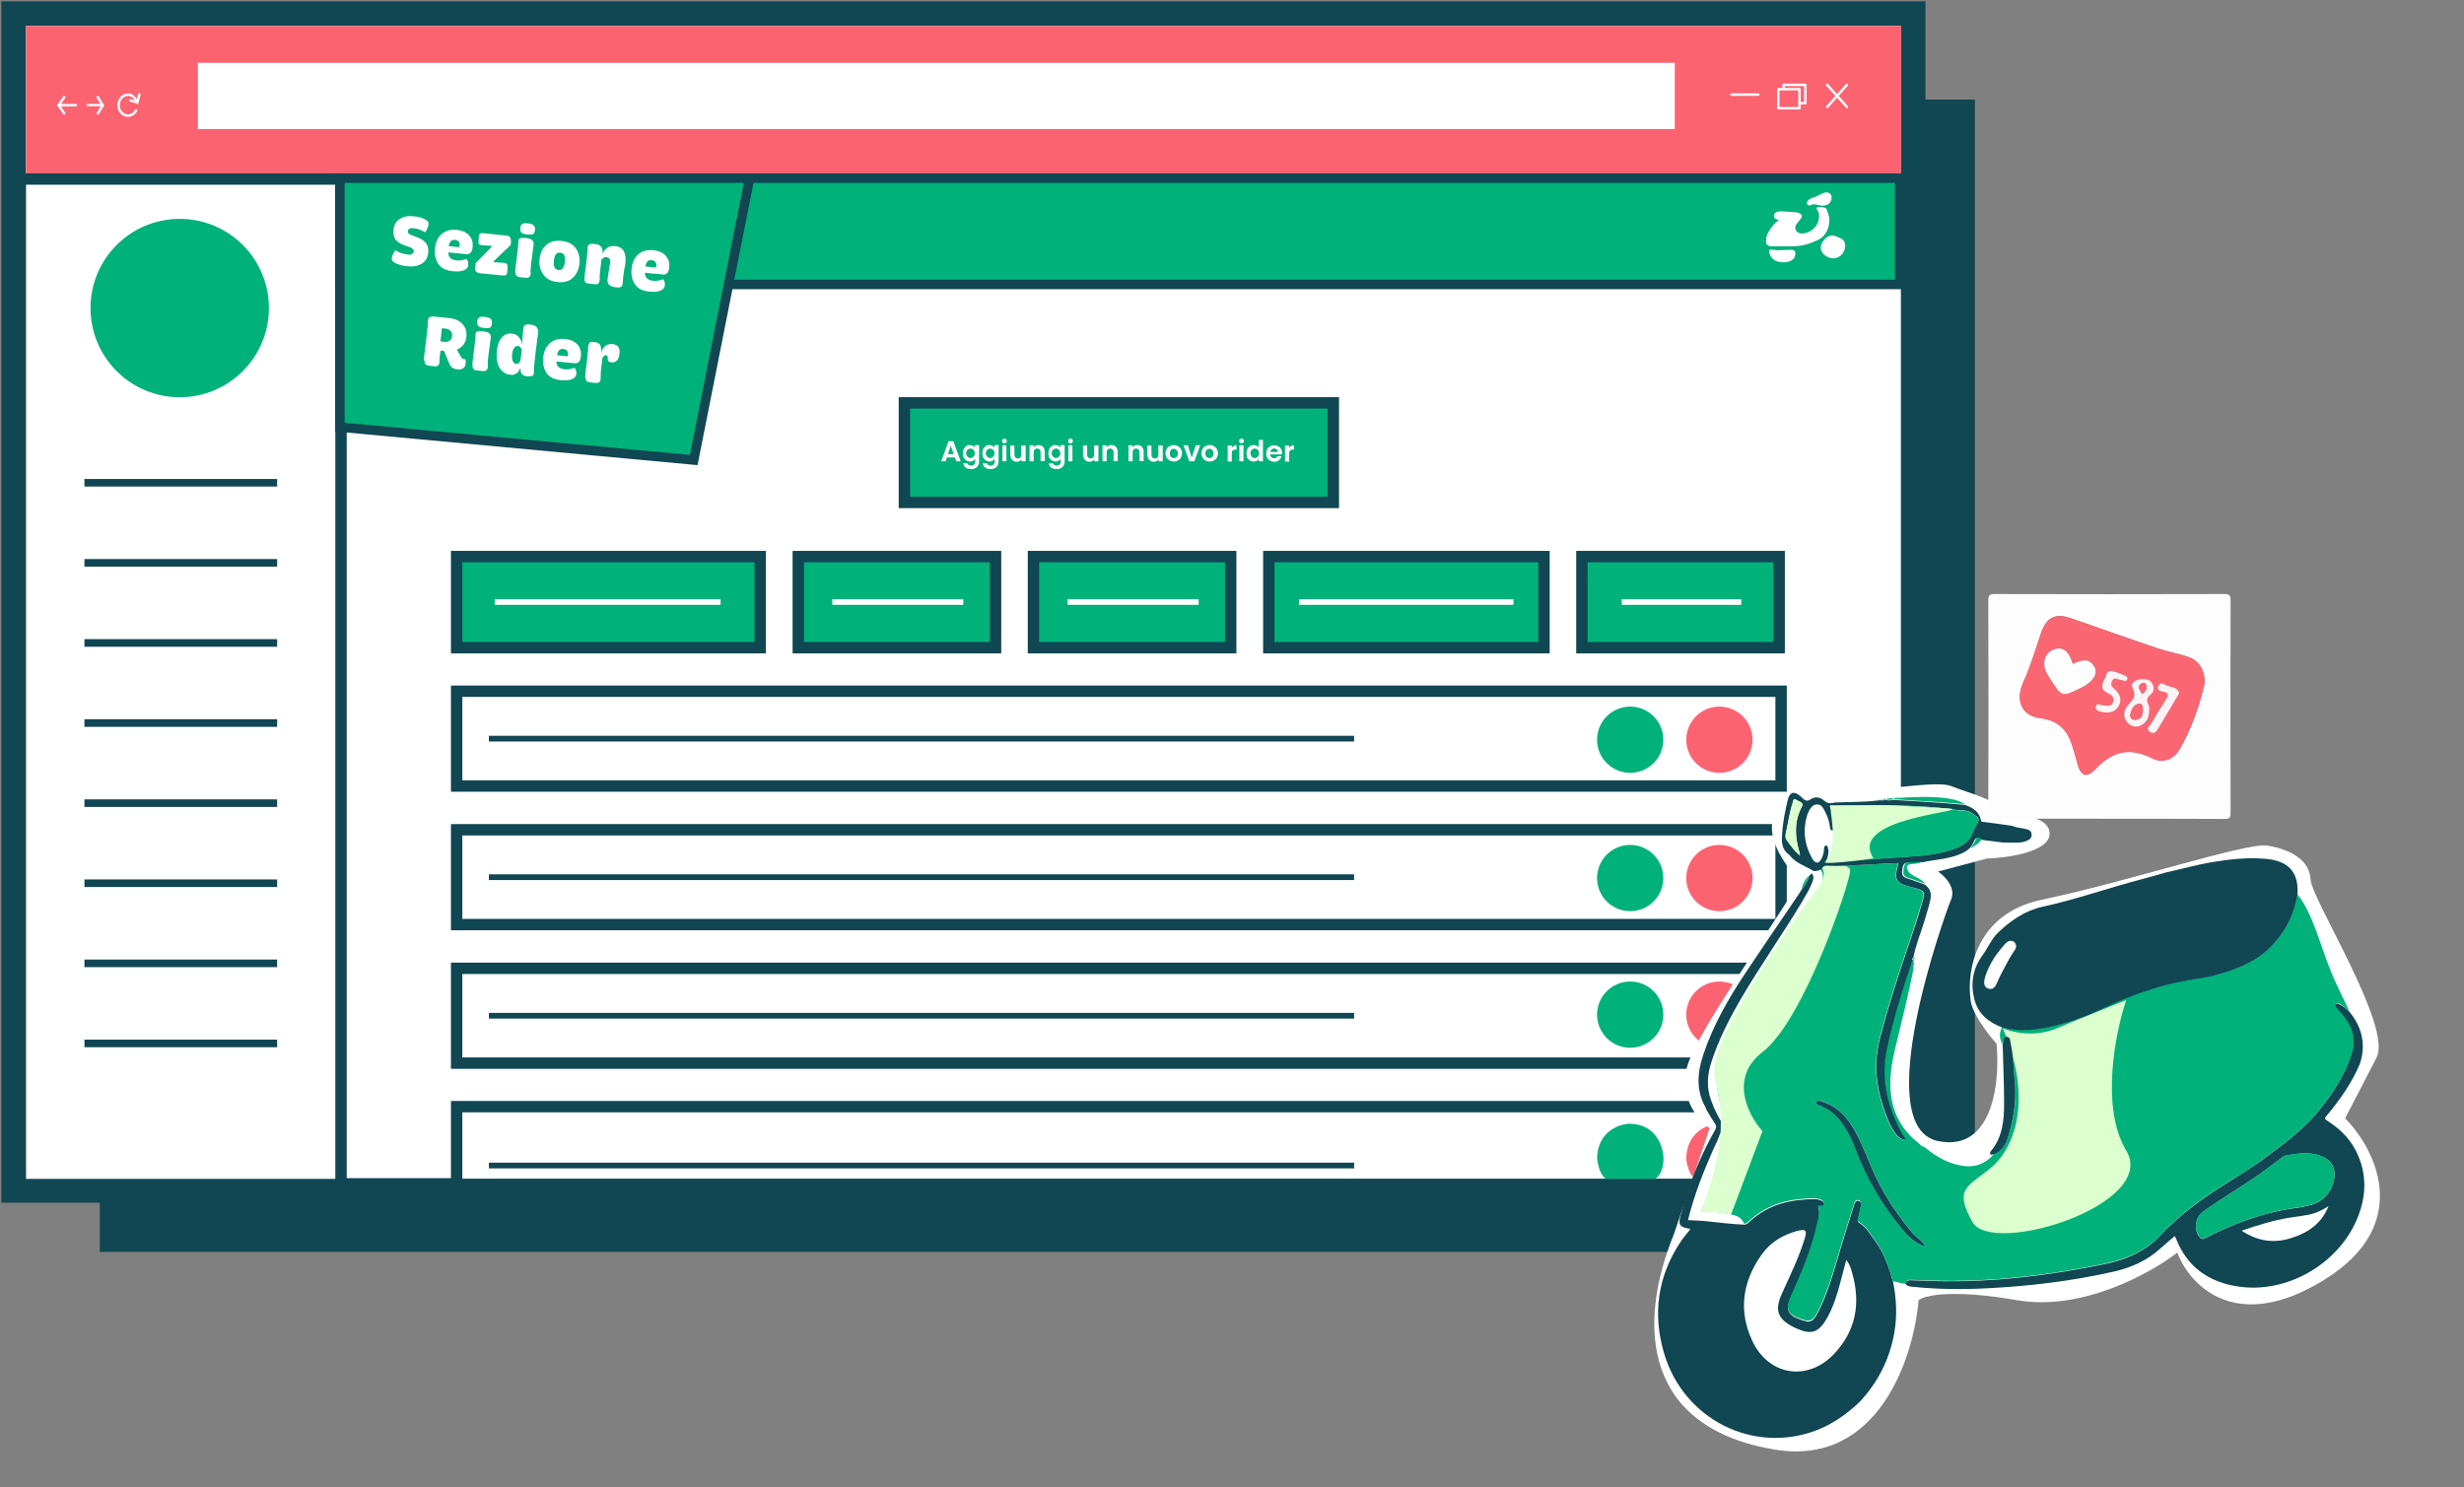 <?xml version="1.0" encoding="utf-8"?>
<!-- Generator: Adobe Illustrator 26.4.1, SVG Export Plug-In . SVG Version: 6.00 Build 0)  -->
<svg version="1.1" id="Layer_1" xmlns="http://www.w3.org/2000/svg" xmlns:xlink="http://www.w3.org/1999/xlink" x="0px" y="0px"
	 viewBox="0 0 1138 687" style="enable-background:new 0 0 1138 687;" xml:space="preserve">
<rect x="0" y="0" width="1138" height="687" fill="#808080" stroke="none"/>
<style type="text/css">
	.st0{fill:#114653;}
	.st1{fill:#FFFFFF;stroke:#114653;stroke-width:11.349;}
	.st2{fill:#FFFFFF;stroke:#114653;stroke-width:5.258;}
	.st3{fill:#00B17A;}
	.st4{fill:#FFFFFF;}
	.st5{fill:none;stroke:#114653;stroke-width:5.258;}
	.st6{fill:#FC6371;}
	.st7{fill:none;stroke:#FFFFFF;stroke-width:1.135;stroke-linecap:round;}
	.st8{fill:none;stroke:#FFFFFF;stroke-width:1.135;stroke-linecap:round;stroke-linejoin:round;}
	.st9{fill:none;stroke:#114653;stroke-width:2.629;}
	.st10{fill:none;stroke:#114653;stroke-width:3.5;}
	.st11{fill:#00B17A;stroke:#114653;stroke-width:4.382;}
	.st12{fill:#00B17A;stroke:#114653;stroke-width:5.258;}
	.st13{fill:none;stroke:#FFFFFF;stroke-width:2.629;}
	.st14{fill:#DCFFCF;}
	.st15{fill:#FEFDFD;}
	.st16{fill:#FB6673;}
	.st17{fill:#FEF3F4;}
</style>
<rect x="46.1" y="46" class="st0" width="866" height="532.3"/>
<rect x="6.3" y="6.3" class="st1" width="877.3" height="543.6"/>
<rect x="210.9" y="383.3" class="st2" width="611.7" height="43.8"/>
<rect x="417.7" y="186.1" class="st3" width="198.1" height="46"/>
<path class="st4" d="M441,211.3h-3.7l-0.6,1.8h-2l3.4-9.3h2.2l3.4,9.3h-2L441,211.3z M440.5,209.8l-1.4-3.9l-1.3,3.9H440.5z
	 M447.8,205.6c0.6,0,1,0.1,1.5,0.3c0.4,0.2,0.7,0.5,1,0.8v-1.1h1.9v7.5c0,0.7-0.1,1.3-0.4,1.8c-0.3,0.5-0.7,1-1.2,1.3
	c-0.6,0.3-1.2,0.5-2,0.5c-1.1,0-1.9-0.2-2.6-0.7c-0.7-0.5-1-1.2-1.1-2h1.9c0.1,0.3,0.3,0.6,0.6,0.8c0.3,0.2,0.7,0.3,1.2,0.3
	c0.5,0,1-0.2,1.3-0.5c0.3-0.3,0.5-0.8,0.5-1.5V212c-0.2,0.3-0.6,0.6-1,0.9c-0.4,0.2-0.9,0.3-1.4,0.3c-0.6,0-1.2-0.2-1.7-0.5
	c-0.5-0.3-0.9-0.8-1.2-1.3c-0.3-0.6-0.4-1.3-0.4-2c0-0.7,0.1-1.4,0.4-2c0.3-0.6,0.7-1,1.2-1.3C446.6,205.7,447.1,205.6,447.8,205.6z
	 M450.2,209.4c0-0.5-0.1-0.8-0.3-1.2c-0.2-0.3-0.4-0.6-0.7-0.7c-0.3-0.2-0.6-0.3-1-0.3c-0.3,0-0.7,0.1-1,0.3
	c-0.3,0.2-0.5,0.4-0.7,0.7c-0.2,0.3-0.3,0.7-0.3,1.1c0,0.4,0.1,0.8,0.3,1.2c0.2,0.3,0.4,0.6,0.7,0.8c0.3,0.2,0.6,0.3,1,0.3
	c0.3,0,0.7-0.1,1-0.3c0.3-0.2,0.5-0.4,0.7-0.7C450.1,210.3,450.2,209.9,450.2,209.4z M456.8,205.6c0.6,0,1,0.1,1.5,0.3
	c0.4,0.2,0.7,0.5,1,0.8v-1.1h1.9v7.5c0,0.7-0.1,1.3-0.4,1.8c-0.3,0.5-0.7,1-1.2,1.3c-0.6,0.3-1.2,0.5-2,0.5c-1.1,0-1.9-0.2-2.6-0.7
	c-0.7-0.5-1-1.2-1.1-2h1.9c0.1,0.3,0.3,0.6,0.6,0.8c0.3,0.2,0.7,0.3,1.2,0.3c0.5,0,1-0.2,1.3-0.5c0.3-0.3,0.5-0.8,0.5-1.5V212
	c-0.2,0.3-0.6,0.6-1,0.9c-0.4,0.2-0.9,0.3-1.4,0.3c-0.6,0-1.2-0.2-1.7-0.5c-0.5-0.3-0.9-0.8-1.2-1.3c-0.3-0.6-0.4-1.3-0.4-2
	c0-0.7,0.1-1.4,0.4-2c0.3-0.6,0.7-1,1.2-1.3C455.6,205.7,456.2,205.6,456.8,205.6z M459.3,209.4c0-0.5-0.1-0.8-0.3-1.2
	c-0.2-0.3-0.4-0.6-0.7-0.7c-0.3-0.2-0.6-0.3-1-0.3c-0.3,0-0.7,0.1-1,0.3c-0.3,0.2-0.5,0.4-0.7,0.7c-0.2,0.3-0.3,0.7-0.3,1.1
	c0,0.4,0.1,0.8,0.3,1.2c0.2,0.3,0.4,0.6,0.7,0.8c0.3,0.2,0.6,0.3,1,0.3c0.3,0,0.7-0.1,1-0.3c0.3-0.2,0.5-0.4,0.7-0.7
	C459.2,210.3,459.3,209.9,459.3,209.4z M463.9,204.8c-0.3,0-0.6-0.1-0.8-0.3c-0.2-0.2-0.3-0.5-0.3-0.8c0-0.3,0.1-0.6,0.3-0.8
	c0.2-0.2,0.5-0.3,0.8-0.3c0.3,0,0.6,0.1,0.8,0.3c0.2,0.2,0.3,0.5,0.3,0.8c0,0.3-0.1,0.6-0.3,0.8
	C464.5,204.7,464.2,204.8,463.9,204.8z M464.8,205.7v7.4H463v-7.4H464.8z M473.7,205.7v7.4h-1.9v-0.9c-0.2,0.3-0.6,0.6-0.9,0.8
	c-0.4,0.2-0.8,0.3-1.3,0.3c-0.6,0-1.1-0.1-1.5-0.4c-0.4-0.2-0.8-0.6-1.1-1.1c-0.2-0.5-0.4-1.1-0.4-1.7v-4.3h1.9v4.1
	c0,0.6,0.1,1,0.4,1.4c0.3,0.3,0.7,0.5,1.2,0.5c0.5,0,0.9-0.2,1.2-0.5c0.3-0.3,0.4-0.8,0.4-1.4v-4.1H473.7z M479.6,205.6
	c0.9,0,1.6,0.3,2.1,0.8c0.5,0.6,0.8,1.3,0.8,2.3v4.3h-1.9V209c0-0.6-0.1-1-0.4-1.3c-0.3-0.3-0.7-0.5-1.2-0.5c-0.5,0-0.9,0.2-1.2,0.5
	c-0.3,0.3-0.4,0.8-0.4,1.3v4.1h-1.9v-7.4h1.9v0.9c0.2-0.3,0.6-0.6,0.9-0.7C478.7,205.7,479.2,205.6,479.6,205.6z M487.3,205.6
	c0.6,0,1,0.1,1.5,0.3c0.4,0.2,0.7,0.5,1,0.8v-1.1h1.9v7.5c0,0.7-0.1,1.3-0.4,1.8c-0.3,0.5-0.7,1-1.2,1.3c-0.6,0.3-1.2,0.5-2,0.5
	c-1.1,0-1.9-0.2-2.6-0.7c-0.7-0.5-1-1.2-1.1-2h1.9c0.1,0.3,0.3,0.6,0.6,0.8c0.3,0.2,0.7,0.3,1.2,0.3c0.5,0,1-0.2,1.3-0.5
	c0.3-0.3,0.5-0.8,0.5-1.5V212c-0.2,0.3-0.6,0.6-1,0.9c-0.4,0.2-0.9,0.3-1.4,0.3c-0.6,0-1.2-0.2-1.7-0.5c-0.5-0.3-0.9-0.8-1.2-1.3
	c-0.3-0.6-0.4-1.3-0.4-2c0-0.7,0.1-1.4,0.4-2c0.3-0.6,0.7-1,1.2-1.3C486.1,205.7,486.6,205.6,487.3,205.6z M489.7,209.4
	c0-0.5-0.1-0.8-0.3-1.2c-0.2-0.3-0.4-0.6-0.7-0.7c-0.3-0.2-0.6-0.3-1-0.3c-0.3,0-0.7,0.1-1,0.3c-0.3,0.2-0.5,0.4-0.7,0.7
	c-0.2,0.3-0.3,0.7-0.3,1.1c0,0.4,0.1,0.8,0.3,1.2c0.2,0.3,0.4,0.6,0.7,0.8c0.3,0.2,0.6,0.3,1,0.3c0.3,0,0.7-0.1,1-0.3
	c0.3-0.2,0.5-0.4,0.7-0.7C489.6,210.3,489.7,209.9,489.7,209.4z M494.4,204.8c-0.3,0-0.6-0.1-0.8-0.3c-0.2-0.2-0.3-0.5-0.3-0.8
	c0-0.3,0.1-0.6,0.3-0.8c0.2-0.2,0.5-0.3,0.8-0.3c0.3,0,0.6,0.1,0.8,0.3c0.2,0.2,0.3,0.5,0.3,0.8c0,0.3-0.1,0.6-0.3,0.8
	C495,204.7,494.7,204.8,494.4,204.8z M495.3,205.7v7.4h-1.9v-7.4H495.3z M507.3,205.7v7.4h-1.9v-0.9c-0.2,0.3-0.6,0.6-0.9,0.8
	c-0.4,0.2-0.8,0.3-1.3,0.3c-0.6,0-1.1-0.1-1.5-0.4c-0.4-0.2-0.8-0.6-1.1-1.1c-0.2-0.5-0.4-1.1-0.4-1.7v-4.3h1.9v4.1
	c0,0.6,0.1,1,0.4,1.4c0.3,0.3,0.7,0.5,1.2,0.5c0.5,0,0.9-0.2,1.2-0.5c0.3-0.3,0.4-0.8,0.4-1.4v-4.1H507.3z M513.3,205.6
	c0.9,0,1.6,0.3,2.1,0.8c0.5,0.6,0.8,1.3,0.8,2.3v4.3h-1.9V209c0-0.6-0.1-1-0.4-1.3c-0.3-0.3-0.7-0.5-1.2-0.5c-0.5,0-0.9,0.2-1.2,0.5
	c-0.3,0.3-0.4,0.8-0.4,1.3v4.1h-1.9v-7.4h1.9v0.9c0.2-0.3,0.6-0.6,0.9-0.7C512.4,205.7,512.8,205.6,513.3,205.6z M525.3,205.6
	c0.9,0,1.6,0.3,2.1,0.8c0.5,0.6,0.8,1.3,0.8,2.3v4.3h-1.9V209c0-0.6-0.1-1-0.4-1.3c-0.3-0.3-0.7-0.5-1.2-0.5c-0.5,0-0.9,0.2-1.2,0.5
	c-0.3,0.3-0.4,0.8-0.4,1.3v4.1h-1.9v-7.4h1.9v0.9c0.2-0.3,0.6-0.6,0.9-0.7C524.4,205.7,524.8,205.6,525.3,205.6z M537,205.7v7.4
	h-1.9v-0.9c-0.2,0.3-0.6,0.6-0.9,0.8c-0.4,0.2-0.8,0.3-1.3,0.3c-0.6,0-1.1-0.1-1.5-0.4c-0.4-0.2-0.8-0.6-1.1-1.1
	c-0.2-0.5-0.4-1.1-0.4-1.7v-4.3h1.9v4.1c0,0.6,0.1,1,0.4,1.4c0.3,0.3,0.7,0.5,1.2,0.5c0.5,0,0.9-0.2,1.2-0.5
	c0.3-0.3,0.4-0.8,0.4-1.4v-4.1H537z M542.1,213.2c-0.7,0-1.4-0.2-1.9-0.5c-0.6-0.3-1-0.8-1.4-1.3c-0.3-0.6-0.5-1.2-0.5-2
	c0-0.8,0.2-1.4,0.5-2c0.3-0.6,0.8-1,1.4-1.3c0.6-0.3,1.2-0.5,1.9-0.5c0.7,0,1.4,0.2,1.9,0.5c0.6,0.3,1,0.8,1.4,1.3
	c0.3,0.6,0.5,1.2,0.5,2c0,0.8-0.2,1.4-0.5,2c-0.3,0.6-0.8,1-1.4,1.3C543.5,213.1,542.8,213.2,542.1,213.2z M542.1,211.6
	c0.3,0,0.7-0.1,0.9-0.2c0.3-0.2,0.5-0.4,0.7-0.7c0.2-0.3,0.3-0.7,0.3-1.2c0-0.7-0.2-1.2-0.6-1.6c-0.4-0.4-0.8-0.6-1.3-0.6
	c-0.5,0-1,0.2-1.3,0.6c-0.4,0.4-0.5,0.9-0.5,1.6c0,0.7,0.2,1.2,0.5,1.6C541.1,211.4,541.6,211.6,542.1,211.6z M550.4,211.4l1.9-5.7
	h2l-2.7,7.4h-2.3l-2.7-7.4h2L550.4,211.4z M558.6,213.2c-0.7,0-1.4-0.2-1.9-0.5c-0.6-0.3-1-0.8-1.3-1.3c-0.3-0.6-0.5-1.2-0.5-2
	c0-0.8,0.2-1.4,0.5-2c0.3-0.6,0.8-1,1.4-1.3c0.6-0.3,1.2-0.5,1.9-0.5c0.7,0,1.4,0.2,1.9,0.5c0.6,0.3,1,0.8,1.4,1.3
	c0.3,0.6,0.5,1.2,0.5,2c0,0.8-0.2,1.4-0.5,2c-0.3,0.6-0.8,1-1.4,1.3C560,213.1,559.4,213.2,558.6,213.2z M558.6,211.6
	c0.3,0,0.7-0.1,0.9-0.2c0.3-0.2,0.5-0.4,0.7-0.7c0.2-0.3,0.3-0.7,0.3-1.2c0-0.7-0.2-1.2-0.6-1.6c-0.4-0.4-0.8-0.6-1.3-0.6
	c-0.5,0-1,0.2-1.4,0.6c-0.4,0.4-0.5,0.9-0.5,1.6c0,0.7,0.2,1.2,0.5,1.6C557.7,211.4,558.1,211.6,558.6,211.6z M568.9,206.9
	c0.2-0.4,0.6-0.7,0.9-0.9c0.4-0.2,0.8-0.3,1.3-0.3v2h-0.5c-0.6,0-1,0.1-1.3,0.4c-0.3,0.3-0.4,0.8-0.4,1.4v3.7h-1.9v-7.4h1.9V206.9z
	 M573.4,204.8c-0.3,0-0.6-0.1-0.8-0.3c-0.2-0.2-0.3-0.5-0.3-0.8c0-0.3,0.1-0.6,0.3-0.8c0.2-0.2,0.5-0.3,0.8-0.3
	c0.3,0,0.6,0.1,0.8,0.3c0.2,0.2,0.3,0.5,0.3,0.8c0,0.3-0.1,0.6-0.3,0.8C574,204.7,573.7,204.8,573.4,204.8z M574.3,205.7v7.4h-1.9
	v-7.4H574.3z M575.7,209.4c0-0.7,0.1-1.4,0.4-2c0.3-0.6,0.7-1,1.2-1.3c0.5-0.3,1.1-0.5,1.7-0.5c0.5,0,0.9,0.1,1.4,0.3
	c0.4,0.2,0.8,0.5,1,0.8v-3.5h1.9v9.9h-1.9V212c-0.2,0.4-0.6,0.7-1,0.9c-0.4,0.2-0.9,0.3-1.5,0.3c-0.6,0-1.2-0.2-1.7-0.5
	c-0.5-0.3-0.9-0.8-1.2-1.3C575.8,210.8,575.7,210.1,575.7,209.4z M581.5,209.4c0-0.5-0.1-0.8-0.3-1.2c-0.2-0.3-0.4-0.6-0.7-0.7
	c-0.3-0.2-0.6-0.3-1-0.3c-0.3,0-0.7,0.1-1,0.3c-0.3,0.2-0.5,0.4-0.7,0.7c-0.2,0.3-0.3,0.7-0.3,1.1c0,0.4,0.1,0.8,0.3,1.2
	c0.2,0.3,0.4,0.6,0.7,0.8c0.3,0.2,0.6,0.3,1,0.3c0.3,0,0.7-0.1,1-0.3c0.3-0.2,0.5-0.4,0.7-0.7C581.4,210.3,581.5,209.9,581.5,209.4z
	 M592.1,209.2c0,0.3,0,0.5-0.1,0.7h-5.4c0,0.5,0.2,1,0.6,1.3c0.3,0.3,0.7,0.5,1.2,0.5c0.7,0,1.2-0.3,1.5-0.9h2
	c-0.2,0.7-0.6,1.3-1.2,1.8c-0.6,0.5-1.3,0.7-2.2,0.7c-0.7,0-1.4-0.2-1.9-0.5c-0.6-0.3-1-0.8-1.3-1.3c-0.3-0.6-0.5-1.2-0.5-2
	c0-0.8,0.2-1.4,0.5-2c0.3-0.6,0.7-1,1.3-1.3c0.6-0.3,1.2-0.5,1.9-0.5c0.7,0,1.3,0.2,1.9,0.5c0.6,0.3,1,0.7,1.3,1.3
	C592,207.9,592.1,208.5,592.1,209.2z M590.2,208.7c0-0.5-0.2-0.9-0.5-1.1c-0.3-0.3-0.8-0.4-1.2-0.4c-0.5,0-0.9,0.1-1.2,0.4
	c-0.3,0.3-0.5,0.7-0.6,1.2H590.2z M595.4,206.9c0.2-0.4,0.6-0.7,0.9-0.9c0.4-0.2,0.8-0.3,1.3-0.3v2h-0.5c-0.6,0-1,0.1-1.3,0.4
	c-0.3,0.3-0.4,0.8-0.4,1.4v3.7h-1.9v-7.4h1.9V206.9z"/>
<rect x="417.7" y="186.1" class="st5" width="198.1" height="46"/>
<rect x="12" y="12" class="st6" width="866" height="68.1"/>
<path class="st4" d="M30.1,45.1c0.2-0.3,0.1-0.6-0.1-0.8c-0.3-0.2-0.6-0.1-0.8,0.1L30.1,45.1z M27,48.6l-0.5-0.3l-0.2,0.3l0.2,0.3
	L27,48.6z M29.2,52.7c0.2,0.3,0.5,0.3,0.8,0.1c0.3-0.2,0.3-0.5,0.1-0.8L29.2,52.7z M35,49.2c0.3,0,0.6-0.3,0.6-0.6S35.3,48,35,48
	V49.2z M29.2,44.5l-2.6,3.8l0.9,0.7l2.6-3.8L29.2,44.5z M26.6,48.9l2.6,3.8l0.9-0.7l-2.6-3.8L26.6,48.9z M27,49.2H35V48H27V49.2z"/>
<path class="st4" d="M44.7,52.1c-0.2,0.3-0.1,0.6,0.2,0.8c0.3,0.2,0.6,0.1,0.8-0.2L44.7,52.1z M47.5,48.6l0.5,0.3l0.2-0.3l-0.2-0.3
	L47.5,48.6z M45.7,44.5c-0.2-0.3-0.5-0.4-0.8-0.2c-0.3,0.2-0.4,0.5-0.2,0.8L45.7,44.5z M40.6,48c-0.3,0-0.6,0.3-0.6,0.6
	c0,0.3,0.3,0.6,0.6,0.6V48z M45.7,52.7l2.3-3.8l-1-0.6l-2.3,3.8L45.7,52.7z M47.9,48.3l-2.3-3.8l-1,0.6l2.3,3.8L47.9,48.3z M47.5,48
	h-6.8v1.1h6.8V48z"/>
<path class="st4" d="M60.3,45.8c-0.3-0.1-0.6,0.1-0.7,0.4c-0.1,0.3,0.1,0.6,0.4,0.7L60.3,45.8z M63.5,47.4l-0.2,0.6l0.5,0.2l0.1-0.6
	L63.5,47.4z M64.9,43.7c0.1-0.3-0.1-0.6-0.4-0.7s-0.6,0.1-0.7,0.5L64.9,43.7z M59.9,46.9l3.4,1l0.3-1.1l-3.4-1L59.9,46.9z M64,47.5
	l0.9-3.8l-1.1-0.2l-0.9,3.8L64,47.5z"/>
<path class="st7" d="M62.9,51c-0.5,0.9-1.3,1.7-2.2,2.1c-0.9,0.4-1.9,0.4-2.9,0.1c-0.9-0.3-1.7-1-2.3-1.9c-0.6-0.9-0.8-2-0.7-3.1
	s0.5-2.1,1.1-2.9c0.7-0.8,1.6-1.3,2.5-1.5c1-0.2,2,0,2.8,0.6c0.8,0.5,1.5,1.4,1.9,2.4"/>
<rect x="91.4" y="29" class="st4" width="682.1" height="30.6"/>
<path class="st8" d="M853,39.2l-9.1,10.2 M843.9,39.2l9.1,10.2"/>
<path class="st8" d="M823.8,41.2v-2h5h5v8.5H831 M823.8,41.2h7.3v6.5 M823.8,41.2h-2.5V50h9.8v-2.3"/>
<path class="st8" d="M799.6,43.7h12.5"/>
<rect x="9.4" y="82.7" class="st2" width="148.1" height="464.5"/>
<rect x="210.9" y="319.3" class="st2" width="611.7" height="43.8"/>
<path class="st9" d="M225.8,341.2c4.8,0,268.4,0,399.6,0"/>
<path class="st10" d="M39,223c1.1,0,59.8,0,89,0"/>
<path class="st10" d="M39,297c1.1,0,59.8,0,89,0"/>
<path class="st10" d="M39,371c1.1,0,59.8,0,89,0"/>
<path class="st10" d="M39,445c1.1,0,59.8,0,89,0"/>
<path class="st10" d="M39,260c1.1,0,59.8,0,89,0"/>
<path class="st10" d="M39,334c1.1,0,59.8,0,89,0"/>
<path class="st10" d="M39,408c1.1,0,59.8,0,89,0"/>
<path class="st10" d="M39,482c1.1,0,59.8,0,89,0"/>
<path class="st9" d="M225.8,405.2c4.8,0,268.4,0,399.6,0"/>
<rect x="210.9" y="447.3" class="st2" width="611.7" height="43.8"/>
<rect x="210.9" y="511.2" class="st2" width="611.7" height="35.9"/>
<rect x="157" y="82.3" class="st11" width="720.4" height="49.1"/>
<path class="st11" d="M157,197.3v-115h189.2l-25.8,130.2L157,197.3z"/>
<path class="st4" d="M182.9,121.7c-1.1-0.5-1.7-1.1-1.9-1.7c-0.2-0.7,0-1.5,0.5-2.5c0.1-0.3,0.3-0.7,0.5-1c0.2-0.3,0.4-0.5,0.5-0.7
	l0.2-0.2c0.2,0.1,0.4,0.3,0.7,0.5c0.3,0.2,1,0.5,2,0.8c1,0.4,2.1,0.6,3.1,0.7c0.8,0.1,1.4,0,1.8-0.3c0.5-0.3,0.7-0.7,0.8-1.2
	c0-0.5-0.2-0.9-0.6-1.2c-0.4-0.4-1-0.7-2-1l-2-0.7c-1.6-0.6-2.8-1.4-3.7-2.4c-0.8-1-1.1-2.4-1.1-4.1c0.1-2.4,1-4.2,2.7-5.4
	c1.7-1.2,3.9-1.7,6.5-1.4c2.4,0.2,4.2,0.7,5.5,1.5c0.9,0.4,1.4,0.9,1.5,1.5c0.1,0.5,0,1.5-0.6,2.8c-0.1,0.3-0.3,0.5-0.4,0.8
	c-0.2,0.3-0.3,0.5-0.4,0.6l-0.2,0.2c-1.6-1-3.4-1.7-5.4-1.9c-0.8-0.1-1.4,0-1.8,0.3c-0.5,0.2-0.7,0.6-0.7,1.2c0,0.4,0.1,0.8,0.5,1.1
	c0.4,0.3,0.9,0.5,1.7,0.8l2.1,0.8c2,0.8,3.4,1.7,4.1,2.8c0.8,1.1,1.1,2.4,1,3.9c-0.1,2.5-1.1,4.3-2.9,5.4c-1.8,1.2-4.2,1.6-6.9,1.3
	C186.1,122.8,184.4,122.3,182.9,121.7z M200.9,114.6c0.3-2.8,1.3-4.9,3.1-6.5c1.8-1.6,4.1-2.2,7.1-1.9c2.5,0.3,4.3,1.1,5.6,2.6
	c1.3,1.4,1.8,3.2,1.6,5.2c-0.1,1.4-0.5,2.3-1,2.8c-0.5,0.5-1.2,0.7-2,0.6l-8.1-0.8l-0.1,0.1c-0.1,0.9,0.2,1.7,0.8,2.4
	c0.6,0.6,1.5,1,2.8,1.2c1.6,0.2,3.2-0.1,4.7-0.7c0.6,0.6,0.9,1.4,0.9,2.4c0,1.3-0.6,2.2-1.9,2.8c-1.4,0.6-3.1,0.7-5.3,0.5
	c-3.1-0.3-5.3-1.4-6.6-3.3C201.1,119.9,200.6,117.5,200.9,114.6z M207.3,113.7l4.8,0.5c0.1-0.2,0.2-0.5,0.2-0.9
	c0.1-0.7-0.1-1.2-0.4-1.7c-0.3-0.4-0.9-0.7-1.6-0.8c-1-0.1-1.8,0.2-2.3,0.8C207.6,112.3,207.3,113,207.3,113.7z M219.5,123.8
	l0.2-2.3c0.6-0.5,1.9-1.9,3.9-3.9c2-2.1,3.3-3.4,3.8-4c-0.2,0-1.1-0.1-2.6-0.2c-1.5-0.1-2.3-0.1-2.5-0.2c-0.5-0.1-0.9-0.2-1.1-0.4
	c-0.2-0.2-0.2-0.7-0.2-1.4l0.2-2.4c0.1-1,0.7-1.4,1.7-1.3l10.7,1.1c1,0.1,1.6,0.3,1.9,0.7c0.3,0.4,0.5,1,0.5,1.8l-0.1,1.8
	c-0.4,0.4-1.7,1.7-4,3.8c-2.3,2.2-3.7,3.6-4.2,4.2c1.2,0.1,2.7,0.2,4.8,0.3c1.4,0,2.1,0.8,1.9,2.3l-0.1,1.7c0,0.2-0.1,0.5-0.1,0.7
	c0,0.2-0.1,0.3-0.2,0.5c-0.1,0.1-0.1,0.2-0.2,0.3c0,0.1-0.1,0.2-0.3,0.2c-0.1,0.1-0.2,0.1-0.3,0.1c0,0-0.2,0-0.4,0
	c-0.2,0-0.3,0-0.4,0c0,0-0.2,0-0.4,0c-0.3,0-0.4,0-0.4,0l-10.1-1C220,125.9,219.3,125.2,219.5,123.8z M243.5,108.3
	c-1.2-0.1-2-0.4-2.5-0.7c-0.5-0.4-0.8-1.1-0.7-2.2c0.1-1.1,0.4-1.7,1-2c0.6-0.3,1.4-0.4,2.6-0.2c1.1,0.1,1.9,0.4,2.5,0.8
	c0.5,0.4,0.8,1.1,0.7,2.2c-0.1,1-0.4,1.7-1,2C245.4,108.4,244.6,108.4,243.5,108.3z M238,125.7c0-0.3,0-1,0.1-2.1
	c0.5-3.5,0.9-7.1,1.3-11c0-0.2,0-0.4,0-0.7c0-0.3,0-0.6,0-0.7c0-0.2,0.1-0.3,0.2-0.6c0.1-0.2,0.3-0.4,0.5-0.5c0.2-0.1,0.5-0.2,1-0.2
	c0.4,0,1,0,1.6,0c1.5,0.2,2.6,0.5,3.1,1c0.6,0.5,0.8,1.4,0.6,2.6c-0.1,0.6-0.3,1.8-0.5,3.7c-0.3,1.9-0.4,3.1-0.5,3.7
	c-0.1,0.6-0.2,1.6-0.3,3.2c-0.1,0.6-0.1,1.2,0,1.7c0,0.9-0.1,1.6-0.5,2c-0.3,0.4-1,0.6-2,0.5l-2.6-0.3
	C238.7,127.9,238,127.1,238,125.7z M249.2,119.7c0.3-2.8,1.3-5,3.1-6.5c1.7-1.6,4.1-2.2,7-1.9c3,0.3,5.2,1.4,6.6,3.4
	c1.4,1.9,2,4.3,1.7,7.1c-0.3,2.8-1.4,5-3.1,6.6c-1.8,1.6-4.1,2.2-7,1.9c-2.9-0.3-5.1-1.4-6.5-3.4
	C249.5,124.9,248.9,122.5,249.2,119.7z M257.9,124.7c1,0.1,1.7-0.2,2.1-0.9c0.5-0.7,0.7-1.7,0.9-2.9c0.3-2.6-0.4-4-2.1-4.2
	c-1-0.1-1.7,0.2-2.2,0.9c-0.4,0.7-0.7,1.6-0.8,2.8C255.5,123.1,256.2,124.5,257.9,124.7z M269.9,128.9c0-0.2,0.1-0.9,0.2-2.1
	c0.6-4.7,1.1-8.5,1.3-11.4c0-0.1,0-0.4,0-0.8s0-0.7,0.1-0.9c0.1-0.2,0.2-0.4,0.4-0.6c0.2-0.2,0.5-0.4,1-0.4c0.5-0.1,1.1-0.1,1.8,0
	c2,0.2,3.1,1,3.5,2.5c0.1,0.5,0.2,1.1,0.1,1.8l0.2,0c0.2-0.8,0.8-1.6,1.8-2.4c1-0.8,2.3-1.1,3.9-0.9c3.7,0.4,5.2,3.1,4.6,8.2
	c-0.1,0.6-0.2,1.5-0.5,2.7c-0.2,1.2-0.3,2.2-0.4,2.8c-0.1,0.7-0.2,1.7-0.3,3.1c0,0.9-0.2,1.5-0.6,1.9c-0.4,0.4-1.3,0.5-2.7,0.3
	c-2.7-0.3-3.9-1.5-3.7-3.6c0.1-1,0.3-2.3,0.6-4c0.3-1.7,0.5-3,0.6-3.8c0.2-1.5-0.4-2.4-1.8-2.5c-0.7-0.1-1.4,0.3-2.2,1.1
	c-0.4,3.3-0.7,5.7-0.8,7.2c0,0.9-0.1,1.4,0,1.7c0,0.9-0.2,1.6-0.5,2c-0.3,0.4-1,0.6-2,0.5l-2.6-0.3c-0.8-0.1-1.3-0.3-1.6-0.7
	C270.1,130.2,270,129.6,269.9,128.9z M291.7,124c0.3-2.8,1.3-4.9,3.1-6.5c1.8-1.6,4.1-2.2,7.1-1.9c2.5,0.3,4.3,1.1,5.6,2.6
	c1.3,1.4,1.8,3.2,1.6,5.2c-0.1,1.4-0.5,2.3-1,2.8c-0.5,0.5-1.2,0.7-2,0.6l-8.1-0.8l-0.1,0.1c-0.1,0.9,0.2,1.7,0.8,2.4
	c0.6,0.6,1.5,1,2.8,1.2c1.6,0.2,3.2-0.1,4.7-0.7c0.6,0.6,0.9,1.4,0.9,2.4c0,1.3-0.6,2.2-1.9,2.8c-1.4,0.6-3.1,0.7-5.3,0.5
	c-3.1-0.3-5.3-1.4-6.6-3.3C291.9,129.3,291.4,126.9,291.7,124z M298.1,123.1l4.8,0.5c0.1-0.2,0.1-0.5,0.2-0.9
	c0.1-0.7-0.1-1.2-0.4-1.7c-0.3-0.4-0.9-0.7-1.6-0.8c-1-0.1-1.8,0.1-2.3,0.8C298.4,121.7,298.1,122.4,298.1,123.1z M195.8,165.3
	c1-7.8,1.6-12.9,1.8-15.4c0-0.2,0-0.4,0-0.8c0-0.4,0-0.7,0.1-0.9c0-0.2,0.1-0.5,0.1-0.8c0.1-0.3,0.2-0.5,0.4-0.7
	c0.2-0.2,0.4-0.3,0.8-0.4c0.3-0.1,0.8-0.1,1.3-0.1l6.9,0.7c2.9,0.3,5.1,1.2,6.5,2.9c1.4,1.6,2,3.6,1.7,6c-0.4,2.7-1.8,4.6-4.4,5.7
	l1.8,3.1c0.3,0.5,0.5,0.9,0.9,1.1c0.3,0.2,0.7,0.3,1.3,0.3c0.2,1.8,0,3.1-0.7,3.8c-0.7,0.7-1.8,1-3.2,0.8c-1.1-0.1-1.9-0.5-2.5-1
	c-0.6-0.6-1.1-1.5-1.5-2.6l-2-4.9l-1.6-0.2c-0.3,1.6-0.5,3.2-0.5,4.8c0,1-0.2,1.7-0.6,2.1c-0.3,0.3-0.9,0.5-1.8,0.4l-2.5-0.3
	c-0.6-0.1-1-0.2-1.3-0.4c-0.3-0.2-0.5-0.5-0.6-0.9c-0.1-0.4-0.1-0.7-0.2-1.1C195.6,166.1,195.7,165.7,195.8,165.3z M203.4,157.7
	l1.6,0.2c2.3,0.2,3.6-0.7,3.8-2.7c0.1-0.8-0.1-1.6-0.6-2.2c-0.4-0.7-1.3-1-2.4-1.2l-1.7-0.2C204,152.1,203.8,154.1,203.4,157.7z
	 M223.6,151.5c-1.2-0.1-2-0.4-2.5-0.7c-0.5-0.4-0.8-1.1-0.7-2.2c0.1-1.1,0.4-1.7,1-2c0.6-0.3,1.4-0.4,2.6-0.2
	c1.1,0.1,1.9,0.4,2.5,0.8c0.5,0.4,0.8,1.1,0.7,2.2c-0.1,1-0.4,1.7-1,2C225.5,151.6,224.7,151.6,223.6,151.5z M218.2,168.8
	c0-0.3,0-1,0.1-2.1c0.5-3.5,0.9-7.1,1.3-11c0-0.2,0-0.4,0-0.7c0-0.3,0-0.6,0-0.7c0-0.2,0.1-0.3,0.2-0.6c0.1-0.2,0.3-0.4,0.5-0.5
	c0.2-0.1,0.5-0.2,1-0.2c0.4,0,1,0,1.6,0c1.5,0.2,2.6,0.5,3.1,1c0.6,0.5,0.8,1.4,0.6,2.6c-0.1,0.6-0.3,1.8-0.5,3.7
	c-0.3,1.9-0.4,3.1-0.5,3.7c-0.1,0.6-0.2,1.6-0.3,3.2c-0.1,0.6-0.1,1.2,0,1.7c0,0.9-0.1,1.6-0.5,2c-0.3,0.4-1,0.6-2,0.5l-2.6-0.3
	C218.9,171.1,218.2,170.3,218.2,168.8z M235.6,173.1c-1.9-0.2-3.5-1.2-4.7-2.9c-1.2-1.8-1.7-4.3-1.5-7.4c0.2-2.9,1-5.2,2.2-6.7
	c1.2-1.5,2.8-2.2,4.8-2c1.5,0.2,2.6,0.7,3.4,1.8s1.2,2,1.1,2.9l0.2,0c0.1-1,0.2-2.1,0.3-3.4c0.1-1.3,0.2-2,0.2-2.3
	c0.1-0.6,0.1-1.1,0.1-1.3c0-0.3,0.1-0.6,0.2-0.9c0.1-0.4,0.3-0.6,0.5-0.7c0.2-0.1,0.5-0.2,0.9-0.3c0.4-0.1,0.9-0.1,1.5,0
	c1.6,0.2,2.7,0.6,3.2,1.4c0.5,0.8,0.7,1.7,0.5,2.8c-0.1,0.9-0.5,3.4-1,7.6c-0.5,4.2-0.8,7.1-0.9,8.7c0,0.2,0,0.4,0,0.8
	c0,0.3,0,0.6,0,0.8c0,0.2,0,0.5-0.1,0.7c0,0.3-0.2,0.5-0.3,0.7c-0.2,0.2-0.4,0.3-0.7,0.3c-0.6,0.1-1.4,0.2-2.3,0.1
	c-2-0.2-2.9-1.4-2.8-3.6l-0.3,0c0,0.1,0,0.2-0.1,0.4c0,0.1-0.2,0.4-0.4,0.8c-0.2,0.4-0.5,0.7-0.8,0.9c-0.3,0.3-0.8,0.5-1.4,0.7
	C237.1,173.2,236.4,173.2,235.6,173.1z M238.4,168.1c1.3,0.1,2-0.9,2.2-3.1l0.4-3.5l-0.1-0.2c-0.1-0.1-0.1-0.2-0.2-0.3
	c0-0.1-0.1-0.2-0.2-0.4c-0.1-0.1-0.2-0.3-0.3-0.3c-0.1-0.1-0.2-0.2-0.4-0.3c-0.1-0.1-0.3-0.1-0.5-0.2c-0.6-0.1-1.2,0.2-1.8,0.8
	c-0.5,0.6-0.8,1.6-1,3.2c-0.1,1.3,0,2.3,0.4,3.1C237.2,167.7,237.7,168.1,238.4,168.1z M250.9,165c0.3-2.8,1.3-4.9,3.1-6.5
	c1.8-1.6,4.1-2.2,7.1-1.9c2.5,0.3,4.3,1.1,5.6,2.6c1.3,1.4,1.8,3.2,1.6,5.2c-0.1,1.4-0.5,2.3-1,2.8c-0.5,0.5-1.2,0.7-2,0.6l-8.1-0.8
	L257,167c-0.1,0.9,0.2,1.7,0.8,2.4c0.6,0.6,1.5,1,2.8,1.2c1.6,0.2,3.2-0.1,4.7-0.7c0.6,0.6,0.9,1.4,0.9,2.4c0,1.3-0.6,2.2-1.9,2.8
	c-1.4,0.6-3.1,0.7-5.3,0.5c-3.1-0.3-5.3-1.4-6.6-3.3C251.1,170.3,250.6,167.9,250.9,165z M257.3,164.1l4.8,0.5
	c0.1-0.2,0.2-0.5,0.2-0.9c0.1-0.7-0.1-1.2-0.4-1.7c-0.3-0.4-0.9-0.7-1.6-0.8c-1-0.1-1.8,0.2-2.3,0.8
	C257.6,162.7,257.3,163.4,257.3,164.1z M270.4,174.8c-0.2-0.5-0.1-1.3,0-2.6c0.7-5.6,1.1-9.1,1.2-10.5c0-0.2,0-0.5,0-0.9
	c0-0.4,0-0.7,0.1-0.8c0.1-0.8,0.3-1.4,0.6-1.7c0.3-0.3,1.1-0.5,2.2-0.3c1.4,0.1,2.3,0.6,2.7,1.4c0.4,0.8,0.5,1.8,0.4,3.1l0.2,0
	c0.3-1.1,0.9-2,1.8-2.7c1-0.7,2-1,3.2-0.9c1.5,0.2,2.4,0.7,2.9,1.5c0.5,0.8,0.6,2.1,0.3,3.7c-0.2,1.2-0.6,2.1-1.4,2.7
	c-0.8,0.6-1.7,0.8-2.7,0.5c-0.9-0.2-1.3-0.7-1.2-1.6c0.1-1-0.2-1.6-0.9-1.6c-0.4,0-0.7,0.1-1,0.5c-0.3,0.3-0.5,0.7-0.6,1
	c-0.5,3.5-0.8,6.4-0.8,8.8c0,0.5-0.1,0.9-0.1,1.3c-0.1,0.4-0.3,0.7-0.7,1c-0.4,0.2-1,0.3-1.7,0.2l-2.6-0.3
	C271.2,176.5,270.6,175.9,270.4,174.8z"/>
<path class="st4" d="M821.9,101.6c-0.3,0-0.5-0.1-0.8-0.1c-0.9-0.1-1.7-0.7-1.8-1.5c-0.1-0.8,0.3-1.7,1.2-2c0.6-0.2,1.2-0.4,1.8-0.4
	c2.5,0.1,5,0.3,7.5,0.5c0.5,0,1,0.3,1.5,0.5c0.9,0.5,1.1,1.3,0.6,2.1c-0.3,0.5-0.7,0.9-1,1.3c-0.4,0.6-0.9,1.1-1.3,1.7
	c-1.1,1.9-0.1,3.8,2,4.1c3.8,0.5,7.8-2.7,8.4-6.5c0.1-1,0.3-1.9,0-2.9c-0.2-0.6-0.5-1.1-0.8-1.6c-0.4-0.6-0.1-1.2,0.6-1.2
	c1,0,2,0.1,3,0.3c0.3,0.1,0.7,0.4,0.8,0.7c0.6,1.8,1.4,3.5,1.3,5.4c-0.2,3.3-1.3,6.2-4,8.1c-1.3,0.9-2.8,1.4-4.2,2
	c-3.9,1.6-8.1,1.8-12.2,1.7c-1.8,0-3.7,0-5.6,0c-0.5,0-0.9,0-1.4-0.1c-1.2-0.2-1.9-1-1.9-2.2c0-1.5,0.4-2.9,1.1-4.2
	c1.3-2.3,2.9-4.3,5-5.8C821.7,101.7,821.8,101.7,821.9,101.6L821.9,101.6z"/>
<path class="st4" d="M852.2,113.4c0,4.2-3.8,6.9-7.4,5.6c-1.1-0.4-2.1-1.1-2.9-2c-1.2-1.5-1.2-3.1-0.4-4.8c0.5-1,1.2-1.8,2.1-2.5
	c1.5-1.1,3.1-1.1,4.7-0.4c0.5,0.2,0.9,0.4,1.4,0.6C851.4,110.6,852.2,111.8,852.2,113.4L852.2,113.4z"/>
<path class="st4" d="M821,115.6c1.9-0.1,3.8-0.1,5.7-0.2c2.3-0.1,2.8,0.8,2.3,2.9c-0.5,2.1-3.4,3.2-6.8,2.8c-2.6-0.4-4.1-1.6-5-4.1
	c-0.1-0.1-0.1-0.3-0.1-0.4c-0.3-0.9,0.1-1.4,1.1-1.3C819.1,115.4,820.6,115.6,821,115.6L821,115.6z"/>
<path class="st4" d="M841.4,95c-0.6-0.1-1.9-0.3-3.1-0.6c-0.6-0.1-1.1-0.1-1.7,0.2c-0.1,0-0.2,0.1-0.2,0.1c-0.7,0.3-1.2,0.2-1.6-0.2
	c-0.4-0.5-0.3-1.1,0.1-1.7c0.7-0.9,1.7-1.3,2.7-1.6c0.5-0.1,0.9-0.3,1.3-0.5c1.2-0.6,2.4-1.2,3.7-1.7c0.5-0.2,1.1-0.2,1.7,0
	c1.1,0.2,1.8,1.3,1.6,2.6C845.8,93.7,844.1,95.1,841.4,95L841.4,95z"/>
<circle class="st6" cx="794.1" cy="341.7" r="15.3"/>
<circle class="st6" cx="794.1" cy="405.6" r="15.3"/>
<circle class="st6" cx="794.1" cy="468.7" r="15.3"/>
<circle class="st3" cx="752.9" cy="341.7" r="15.3"/>
<circle class="st3" cx="752.9" cy="405.6" r="15.3"/>
<circle class="st3" cx="752.9" cy="468.7" r="15.3"/>
<path class="st3" d="M737.6,534.9c0.4-12.3,10.1-15.6,14.9-15.8c12.3,0,15.6,10.5,15.8,15.8c0,7.4-3.5,9.6-3.9,9.6h-22.8
	C738.7,542.4,737.8,537.2,737.6,534.9z"/>
<path class="st6" d="M778.8,534.9c0.4-12.3,10.1-15.6,14.9-15.8c12.3,0,15.6,10.5,15.8,15.8c0,7.4-3.5,9.6-3.9,9.6h-22.8
	C779.9,542.4,778.9,537.2,778.8,534.9z"/>
<path class="st9" d="M225.8,469.2c4.8,0,268.4,0,399.6,0"/>
<path class="st9" d="M225.8,538.4c4.8,0,268.4,0,399.6,0"/>
<rect x="210.9" y="257.1" class="st12" width="140.2" height="42.1"/>
<rect x="477.3" y="257.1" class="st12" width="91.1" height="42.1"/>
<rect x="730.6" y="257.1" class="st12" width="91.1" height="42.1"/>
<rect x="368.7" y="257.1" class="st12" width="91.1" height="42.1"/>
<rect x="586" y="257.1" class="st12" width="127.1" height="42.1"/>
<path class="st13" d="M228.5,278.1c1.3,0,70,0,104.3,0"/>
<path class="st13" d="M384.4,278.1c0.7,0,40.6,0,60.5,0"/>
<path class="st13" d="M493.1,278.1c0.7,0,40.6,0,60.5,0"/>
<path class="st13" d="M600,278.1c1.2,0,66.5,0,99,0"/>
<path class="st13" d="M749,278.1c0.7,0,37.1,0,55.2,0"/>
<circle class="st3" cx="83" cy="142.3" r="41.2"/>
<path class="st4" d="M943.1,415.6c-30.8,6.4-34.8,33.3-33,46c0.3,6,8.1,16.2,12,20.5c1.7,17.2-1.4,50.2-27,45
	c-32-6.5,3-104.5,6-111.5c2.4-5.6-3-11-6-13l22.5-6c9.7-0.3,29-3.1,29-11.5c0-10.5-24.5-8.5-24.5-12s-12-6.5-21-10
	c-9-3.5-47.5,6-59.5,0s-16,1-22,13.5c-4.8,10,5.3,23.8,11,29.5c0,6-47,69-51.5,87c-3.6,14.4,5.5,24.7,10.5,28l-16.5,49
	c-17.5,43-13.5,89.5,46.5,99.5c48,8,64.3-42.7,66.5-69c2.7-2.2,15.5-5.2,45.5,0c30,5.2,61.8-12.5,74-22c5.5,14.8,26.8,38.1,68,12.5
	c41.2-25.6,23.5-60.3,9.5-74.5c2.3-4.5,8.5-16.4,14.5-28c7.5-14.5-30-73-30.5-82.5s-10.5-14-20-15.5S981.6,407.6,943.1,415.6z"/>
<path class="st0" d="M874.3,592c1.6,8,2,16,0.5,24.1c-2.2,12.2-7.7,22.7-16.1,31.7c-5.9,5.5-12.4,10.1-20,13
	c-29.1,10.9-61-5.1-70.1-35.5c-5.5-18.5-3-35.9,7.8-52c1.3-1.9,2.8-3.6,4.2-5.4c-0.1-0.1-0.1-0.3-0.2-0.3c-4.7-0.7-5.4-1.8-4.2-6.3
	c3.5-13.8,8.9-26.9,15.9-39.3c0.6-1.1,0.7-1.9,0-2.9c-1.4-2.1-2.7-4.3-4-6.5c-0.1-0.3-0.1-0.6-0.3-0.9c-4.6-8-3.9-16.3-1.1-24.6
	c4.6-13.8,11.8-26.2,19.8-38.2c8-12,16.2-24,24.3-35.9c0.4-0.6,0.7-1.2,1.1-1.8c1.6-2.1,3-4.3,3.9-6.8c0.3-0.3,0.6-0.7,0.9-1
	c1.3,1.4,0.8,2.9,0.2,4.4c-1.3,3.3-3.2,6.3-5,9.4c-8.9,14.8-18.9,28.9-27.6,43.8c-5.5,9.4-10.5,19.1-13.9,29.6
	c-1.9,5.8-2.3,11.7-0.2,17.5c1.6,4.6,3.8,8.9,6.6,12.8c0.4,1,1.6,2-0.2,2.8c-1.3-0.8-2.1-0.6-2.6,1.1c-0.7,2.1-1.8,4.1-2.7,6.1
	c-4.7,10.6-8.9,21.3-11.7,32.7c2.8,0.2,5.6,0.2,8.3,0.5c5.9,0.6,11.8,1.4,17.7,1.6c1.2,0,2-0.9,2.8-1.7c8.5-7.8,18.8-10,29.9-10.1
	c0.4,0,0.8,0.1,1.2,0.2c1.3,0.3,3,0.7,3,2.2c0,1.9-2,0.4-2.8,1.1c1.1,2.8,0.2,5.6-0.4,8.3c-2.5,11.6-7.2,22.4-12,33.2
	c-2.8,6.4-1.8,8.6,4.9,10.9c0.4,0.2,0.9,0.3,1.4,0.4c2,0.7,3.5,0.1,4.7-1.7c1.1-1.7,2.1-3.6,2.9-5.4c4.1-9.1,6.6-18.8,9.5-28.4
	c1.8-6,3.7-12,5.6-17.9c0.3-1,0.7-2.5,2.2-2c1.3,0.4,1.1,1.8,0.9,2.9c-0.3,1.8-0.8,3.6-1.2,5.3c-0.1,0.7-0.5,1.3,0.4,1.8
	c3.6,2.3,5.6,5.9,8,9.3C870.3,579.3,872.5,585.6,874.3,592L874.3,592z M852.7,582c-1,3.7-1.9,7.1-2.8,10.6c-1.4,5.3-3,10.5-5.6,15.4
	c-4.3,7.9-7.7,9-15.8,5.1c-7.6-3.8-9-7.9-5.5-15.6c3.8-8.4,7.9-16.7,10.6-25.7c1-3.4,0.4-4.1-3.2-3.3c-0.2,0.1-0.5,0.1-0.7,0.2
	c-6.4,1.8-11.9,5.1-15.9,10.6c-9,12.5-11,26-4.6,39.9c7.5,16.3,25.6,19.2,37.9,6.2c10-10.6,12.4-23.4,8.3-37.4
	C854.9,585.9,854.2,583.9,852.7,582L852.7,582z"/>
<path class="st3" d="M883.8,447.1c-2.3,12.5-5.6,24.8-8.5,37.2c-1.4,6-2.5,12.1-2.2,18.3c0.5,10.5,4.8,19.2,13.2,25.6
	c0.7,0.6,1.2,1.5,2.3,1.5c5.7,4.8,12,8.4,19.5,9c5.1,0.4,9.4-1.7,12.8-5.6c3.8-1.5,5.6-4.8,6.7-8.4c2.3-7.9,3.8-15.9,3-24.1
	c-0.6-6.1-0.6-12.2-1.9-18.2c-0.3-1.4,0.1-3.5-2-3.5c-2.1-0.1-1.1,2.2-1.8,3.3c-1.7-2.5-1.5-5.1-0.3-7.7c6.9,1.8,13.8,1.3,20.7-0.1
	c8.8-1.8,17.3-4.7,25.3-8.6c14.6-6.9,29.8-11.9,45.8-14.2c4.2-0.6,8.4-1.7,12.5-3c6.6-2.1,12.8-5.1,18-9.8
	c7.7-6.9,12.3-15.6,14.1-25.8c4.2,5.2,6.5,11.3,8.9,17.4c2,5.5,3.8,11.1,5.9,16.5c2.7,7,6.2,13.7,9.4,20.5c-1.4-1.1-2.5-2.7-4.2-3.4
	c-0.7-0.3-1.6-1-2.2-0.4c-0.7,0.8,0.3,1.6,0.8,2.2c0.6,0.8,1.4,1.5,2.1,2.3c4.5,5.3,6.7,11.2,4.6,18.2c-3.4,10.9-9.7,20.1-17,28.6
	c-7.1,8.3-16.1,14.5-24.8,21c-4.4,3.3-9,6.2-13.7,9c-12.1,7.5-23.8,15.5-33.4,26.1c-1.7,1.8-3.5,3.4-5.6,4.8c-6.1,4.2-12.9,6.5-20,8
	c-25.5,5.2-51.2,8.4-77.2,7.8c-4-0.1-7.9-0.3-11.9-0.4c-1.3,0-2.5,0-2.5,1.8c-2,0-3.9-0.8-5.9-1.1c-1.8-6.4-4-12.7-7.8-18.2
	c-2.3-3.4-4.4-7-8-9.3c-0.9-0.6-0.5-1.2-0.4-1.8c0.4-1.8,0.9-3.5,1.2-5.3c0.2-1.1,0.4-2.5-0.9-2.9c-1.5-0.5-1.9,1-2.2,2
	c-1.9,6-3.8,11.9-5.6,17.9c-2.9,9.6-5.4,19.2-9.5,28.4c-0.8,1.9-1.8,3.7-2.9,5.4c-1.2,1.8-2.7,2.3-4.7,1.7c-0.4-0.1-0.9-0.3-1.4-0.4
	c-6.7-2.3-7.7-4.6-4.9-10.9c4.8-10.8,9.5-21.6,12-33.2c0.6-2.7,1.6-5.5,0.4-8.3c0.9-0.7,2.8,0.8,2.8-1.1c0-1.5-1.7-1.9-3-2.2
	c-0.4-0.1-0.8-0.2-1.2-0.2c-11.1,0.1-21.4,2.3-29.9,10.1c-0.8,0.7-1.5,1.7-2.8,1.7c-1-2.5-2.9-3.7-5.5-4.2c-4.8-1-9.6-1.9-14.4-1.3
	c3.2-7.9,6.3-15.7,8.8-23.8c1.2-4,2.7-8.1,2.1-12.5c1.8-0.8,0.6-1.9,0.2-2.8c1.3-1.2,0.8-2.6,0.3-4c-0.7-2.3-1.6-4.5-2.3-6.7
	c-2.4-8-2.6-16,0.5-23.7c3-7.6,6.9-14.8,11.3-21.6c6.7-10.4,13.8-20.5,20.8-30.7c5.5-7.9,10.1-16.4,13.9-25.2c1-2.3,1.2-4.9-0.4-7.2
	c0.7-0.7,1.1-1.8,2.6-1.7c6.3,0.4,12.5-0.2,18.8-0.5c4.8-0.2,9.5-0.4,14.4-0.7c-0.3,1.3-0.6,2.3-0.8,3.3c-0.7,4.2,0.3,5.9,4.3,7.1
	c1.4,0.4,2.8,0.7,4.1,1.1c4.5,1.4,4.8,1.8,3.5,6.3c-2,6.5-4,13-6.2,19.5c-4.9,14.4-9.6,28.8-13.4,43.6c-2.6,10.4-2.1,20.4,1.1,30.4
	c1.5,4.7,3,9.3,5.9,13.4c1.1,1.6,2.4,3,4.8,3.1c-0.1-0.4,0-0.7-0.2-0.8c-0.8-1.2-1.7-2.3-2.3-3.6c-6-11.9-9-24.2-6.1-37.6
	c2.9-13.4,6.9-26.5,11.3-39.5c0.1-0.4,0-1.2,0.9-1.2C884.6,444.8,883.4,446,883.8,447.1L883.8,447.1z M889.2,575.8
	c-1.3-2.7-4-4-5.8-6.2c-6.5-7.8-12.3-16.1-16.7-25.3c-3.5-7.2-6-14.8-9.9-21.8c-3.6-6.4-8.3-11.6-15.6-13.8
	c-0.8-0.2-1.9-0.8-2.3,0.3c-0.4,1,0.8,1.2,1.5,1.5c5.2,2,8.9,5.7,11.7,10.3c1.8,3.1,3.5,6.3,4.7,9.6c5.1,13.8,12.5,26.3,21.9,37.5
	C881.6,571.4,884.6,574.6,889.2,575.8L889.2,575.8z"/>
<path class="st14" d="M814,522.5L799.5,561l-6.5-1h-7.5c8-22,12.5-39,6.5-62c-5-19,46-85.5,49-90c2.4-3.6,1-6.8,0-8
	c4.3-0.7,13.1-1.2,13.5,2c0.5,4-21,69-40.5,84C798.4,498,807.5,515.3,814,522.5z"/>
<path class="st14" d="M950,475c-10.4,4.4-21,1.8-25,0c14,32.5,5.5,55-5,64c-10.8,9.3-18,9.5-9,25.5s86-8,71-33c-12-20-5-54.7,0-69.5
	C975.7,464.5,960.4,470.6,950,475z"/>
<path class="st0" d="M1061.1,413.1c-1.7,10.2-6.4,18.8-14,25.8c-5.2,4.7-11.4,7.6-18,9.8c-4.1,1.3-8.2,2.5-12.4,3.1
	c-16.1,2.2-31.2,7.2-45.8,14.2c-8.1,3.8-16.5,6.8-25.3,8.6c-6.9,1.4-13.8,1.9-20.7,0.1c-6.4-2.4-11.4-6.3-13.1-13.3
	c-1.8-7.2-0.6-14.1,3.8-20.1c2.5-3.4,4.1-7.5,7.2-10.5c6-5.7,12.5-10.2,20.8-12c15.5-3.4,30.4-8.7,45.7-12.7c3.6-0.9,7.2-2,10.7-3
	c7.3-1.6,14.6-3.7,22-4.9c8-1.3,16-2.2,24.1-1.5C1056,397.5,1061.8,402,1061.1,413.1L1061.1,413.1z M925.7,436.4
	c-2.1,2.5-4.3,5.1-5.9,8.1c-1.4,2.6-2.7,5.2-3.3,8.1c-0.3,1.8-0.1,3.5,1.9,4.1c2,0.6,3-0.7,3.8-2.4c0.7-1.6,1.4-3.2,2.2-4.7
	c1.9-3.6,3.7-7.3,6.1-10.7c0.7-1,0.9-2,0.3-3.1c-0.5-0.8-1.2-1.2-2.2-1.2C927.3,434.6,926.6,435.5,925.7,436.4L925.7,436.4z"/>
<path class="st0" d="M883.7,443.8c-0.9-0.1-0.7,0.7-0.9,1.2c-4.4,13-8.4,26.1-11.3,39.5c-2.9,13.4,0.1,25.7,6.1,37.6
	c0.6,1.3,1.6,2.4,2.3,3.6c0.1,0.2,0.1,0.4,0.2,0.8c-2.3-0.1-3.6-1.5-4.8-3.1c-2.9-4.1-4.4-8.7-5.9-13.4c-3.2-10-3.8-20-1.1-30.4
	c3.8-14.8,8.5-29.2,13.4-43.6c2.2-6.4,4.3-12.9,6.2-19.5c1.4-4.6,1-5-3.5-6.3c-1.4-0.4-2.8-0.7-4.1-1.1c-4-1.2-5.1-2.9-4.3-7.1
	c0.2-1,0.5-2,0.8-3.3c-4.8,0.2-9.6,0.4-14.4,0.7c-6.3,0.3-12.5,0.8-18.8,0.5c-1.5-0.1-1.8,1-2.6,1.7c-1,0.7-2.1,0.7-3.3,0.8
	c-3.9-2.4-8.5-3.7-11.3-7.5c-4.2-2.9-3.5-7.2-3.2-11.3c0.4-4.8,1.4-9.5,2.5-14.2c0.9-3.5,2.8-4.1,5.6-1.8c0.5,0.4,0.9,0.8,1.4,1.3
	c1,0.9,1.9,1.4,3.4,0.4c2-1.4,4.5-1.2,6.2,0.4c1.7,1.6,3.3,1.5,5.2,1c6.5-0.3,13-0.1,19.5-0.9c0.2,0,0.5,0,0.7-0.1l-0.1,0
	c0.2,0,0.5,0,0.7,0l-0.1,0c0.2,0,0.5,0,0.7,0l-0.1,0c0.2,0,0.5,0,0.7,0l-0.1,0c0.4,0,0.8,0.2,1.1-0.3l-0.1,0
	c1.3,0.5,2.7,0.4,4.1,0.1c10.9,0.7,21.8,1.2,32.6,2.3l-0.1,0l0.8,0.1c3.4,1.3,6.4,3.1,7.1,7c0.1,0.5,0.3,0.7,0.7,0.7
	c4.6,0.6,9.2,1.2,13.8,1.9c1.9,0.9,4,0.9,6,1.4c1.5,0.3,2.8,0.8,2.9,2.6c0.1,1.7-1.1,2.5-2.5,3c-2.6,1-5.3,0.8-8,0.7
	c-0.9,0-1.7,0-2.6,0c-3.5-0.4-7-0.9-10.5-1.3c-1.5-1.2-2.4-0.8-3.1,0.9c-0.5,1.3-1.4,2.5-2.4,3.5c-1.7,1.4-3.6,2.2-5.7,2.9
	c-5.2,1.8-10.7,2-16,3.2c-0.2-0.3-0.5-0.2-0.7-0.1l0.1,0c-1.8,0.1-3.6,0.4-5.4,0.2c-2.5-0.2-2.6,1.5-2.9,3.1c-0.3,1.7-0.3,3.3,1.8,4
	c2.8,0.9,5.5,1.9,8.3,2.9c2.8,1.7,3.5,4.2,2.8,7.3c-0.7,3.2-1.7,6.2-2.6,9.3c-1.7,5.7-4.1,11.3-5.2,17.2c-0.3,0.3-0.9,0.4-0.4,1l0,0
	C883.4,443.3,883.2,443.5,883.7,443.8L883.7,443.8L883.7,443.8z M844.5,393.6l0.1-0.1l-0.1-0.1c0,0.4-0.1,0.7-0.1,1.1
	c-0.2,1-0.5,2.1-0.9,3.7c0.7-0.2,1-0.4,1.4-0.4c12.6-0.7,25.2-1.3,37.7-2.2c7.3-0.5,14.5-1.3,21.4-4.1c2.7-1.1,5-2.7,6.4-5.4
	c0.9-1.8,1.6-3.9,2.6-5.4c2.1-3.2-0.5-3.6-1.9-4.8c-2.2-1.9-5.1-1.5-7.7-1.8c-19.4-2.9-38.8-1.9-58.4-1.8c1.5,3.1,2.1,6.4,2.1,9.7
	c0,1.1-0.2,2.6-1.8,1c-0.3-2.7-0.9-5.3-2.2-7.7c-0.9-1.7-1.7-3.9-4.1-3.7c-2.2,0.2-3.1,2.2-4,4c-0.1,0.1-0.2,0.3-0.2,0.4
	c-2.3,7.3-1.5,14.2,2.3,20.8c0.2,0.3,0.3,0.5,0.6,0.8c1.1,1.1,2.1,1.2,3.1-0.2c1-1.4,1.4-3,1.6-4.6c0.1-0.8-0.1-2.1,0.9-2.2
	c1-0.1,0.9,1.3,1.1,2c0,0.1,0,0.2,0.1,0.2l0.1,0C844.5,393.1,844.5,393.3,844.5,393.6L844.5,393.6z M831.4,395.2
	c-0.2-0.7-0.3-1-0.3-1.3c-2.2-7.3-2.6-14.4,1.1-21.5c1-1.8-1.6-2.2-2.7-3c-1.3-0.9-1.3,0.6-1.5,1.2c-1.5,4.4-2.1,9.1-3.1,13.6
	c-0.3,1.2-0.6,2.7,0.3,3.9C827.1,390.6,828.6,393.1,831.4,395.2L831.4,395.2z"/>
<path class="st3" d="M835.9,404.1c-0.9,2.5-2.4,4.7-3.9,6.8C832.5,408.2,833.8,406,835.9,404.1z"/>
<path class="st0" d="M1085.2,467.5c5.7,7.1,7.6,14.9,4.8,23.7c-3.8,9.1-9.4,17-15.7,24.5c-1,1.2-0.2,1.5,0.7,2.1
	c6.3,4,11.3,9.2,14.2,16.2c4.2,10,3.4,20-0.9,29.8c-9,20.5-32.4,33.8-54.5,30.5c-13.7-2-23.8-9.1-28.9-22.4
	c-0.1-0.3-0.3-0.5-0.5-0.9c-2.2,1.9-4.4,3.7-6.5,5.6c-6.3,5.8-13.9,9.1-22.1,10.9c-19.1,4.3-38.4,6.6-58,7.6
	c-11.2,0.6-22.4,0.5-33.5-0.6c-1.5-0.1-3-0.1-4.2-1.3c0-1.7,1.2-1.8,2.5-1.8c4,0.1,7.9,0.3,11.9,0.4c26.1,0.6,51.8-2.6,77.2-7.8
	c7.1-1.4,13.9-3.8,20-8c2-1.4,3.9-3,5.6-4.8c9.7-10.6,21.3-18.6,33.4-26.1c4.7-2.9,9.3-5.8,13.7-9c8.7-6.5,17.6-12.7,24.8-21
	c7.3-8.5,13.6-17.7,17-28.6c2.2-7.1-0.1-12.9-4.6-18.2c-0.7-0.8-1.5-1.5-2.1-2.3c-0.5-0.6-1.4-1.5-0.8-2.2c0.6-0.6,1.5,0.1,2.2,0.4
	C1082.7,464.9,1083.8,466.4,1085.2,467.5L1085.2,467.5z M1075.8,536.3c-0.7-0.5-1.4-1.1-2.1-1.5c-6-3-12.2-2.1-18.4-0.9
	c-0.6,0.1-1.1,0.6-1.6,1c-2.6,1.9-5.1,3.8-7.6,5.7c-9.3,6.8-19.4,12.5-28.8,19.3c-3.4,2.5-4.1,8.4-1.4,11.6c0.8,1,1.5,1,2.6,0.4
	c13.5-7,27.5-12.1,42.6-14c2.2-0.3,4.4-0.8,6.5-1.4c5.3-1.6,8.6-5.2,10.1-10.5C1078.7,542.5,1078.4,539.2,1075.8,536.3z
	 M1035.3,568.5c7.4,4.9,14.8,5.9,22.6,3.5c7.9-2.4,14.3-6.7,17.5-14.8c-3,1.9-6.1,3.4-9.6,4c-2.8,0.5-5.6,0.9-8.5,1.3
	C1050,563.7,1042.9,565.9,1035.3,568.5L1035.3,568.5z"/>
<path class="st0" d="M920.9,533.2c-0.6,0-1.3,0.6-1.7-0.2c-0.3-0.6,0.1-1,0.5-1.5c5.3-6.5,5.9-14.3,5.9-22.2
	c0-8.3-0.4-16.5-0.6-24.8c0-0.5,0-1-0.1-1.5c0.2-0.3,0.2-0.5,0-0.8l0,0c0.7-1.1-0.2-3.4,1.8-3.3c2,0.1,1.7,2.2,2,3.5
	c1.3,6,1.3,12.1,1.9,18.2c0.7,8.2-0.7,16.3-3,24.1C926.5,528.4,924.8,531.7,920.9,533.2L920.9,533.2z"/>
<path class="st3" d="M925,482.3c0.2,0.3,0.2,0.5,0,0.8C924.7,482.8,924.7,482.6,925,482.3z"/>
<path class="st0" d="M889.2,575.8c-4.5-1.2-7.6-4.4-10.5-7.8c-9.4-11.3-16.8-23.7-21.9-37.5c-1.2-3.3-2.8-6.5-4.7-9.6
	c-2.8-4.7-6.6-8.3-11.7-10.3c-0.7-0.3-1.8-0.4-1.5-1.5c0.4-1.2,1.5-0.6,2.3-0.3c7.3,2.1,12,7.3,15.6,13.8c3.9,7,6.4,14.6,9.9,21.8
	c4.4,9.2,10.2,17.5,16.7,25.3C885.2,571.8,887.9,573.1,889.2,575.8L889.2,575.8z"/>
<path class="st3" d="M848.2,383.4c1.7,1.6-1.2-0.2-1.1-1.3c0.1-3.4,2.4-6.3,0.9-9.4c19.5-0.1,36.1-1.4,55.4,1.5
	c2.6,0.4,5.5-0.1,7.7,1.8c1.4,1.2,4,1.6,1.9,4.8c-1,1.5-1.6,3.6-2.6,5.4c-1.4,2.7-3.6,4.2-6.4,5.4c-6.9,2.8-14.1,3.6-21.4,4.1
	c-12.6,0.8-22.2,1.8-34.8,2.5c-0.4,0-0.8,0.2-1.4,0.4c0.4-1.6,0.6-2.6,0.9-3.7c0.2-0.3,0.5-0.7,0.1-1.1l0.1,0.1l-0.1,0.1
	c0.2-0.3,0.3-0.5,0-0.8l-0.1,0c1.2-0.4,0.9-1.4,0.9-2.2C848.3,388.4,848.3,385.9,848.2,383.4z"/>
<path class="st14" d="M831.4,395.2c-2.8-2.2-4.3-4.7-6.1-7c-0.9-1.2-0.6-2.7-0.3-3.9c1-4.6,1.6-9.2,3.1-13.6
	c0.2-0.6,0.2-2.2,1.5-1.2c1.1,0.8,3.7,1.1,2.7,3c-3.8,7.1-3.3,14.2-1.1,21.5C831.1,394.2,831.2,394.5,831.4,395.2L831.4,395.2z"/>
<path class="st3" d="M874.9,369.2c0-1,0.8-0.6,1.2-0.6c7.3-0.4,14.6-0.8,21.8,0c3.4,0.4,6.7,1,9.6,2.9
	C896.6,370.4,885.7,370,874.9,369.2z"/>
<path class="st3" d="M887.5,398.1c-1.5,1-3.3,0.9-5,1.1c-2.1,0.3-2,1.4-1.4,2.8c0.7,1.5,2,2.2,3.4,2.9c1.8,0.9,3.5,1.8,4.8,3.4
	c-2.7-1-5.5-2-8.3-2.9c-2.2-0.7-2.1-2.3-1.8-4c0.3-1.6,0.4-3.3,2.9-3.1C883.8,398.4,885.6,398.1,887.5,398.1L887.5,398.1z"/>
<path class="st3" d="M915.3,387.6c-1.3,2.1-3.4,3.3-5.5,4.4c1-1,1.8-2.2,2.4-3.5C912.9,386.9,913.8,386.5,915.3,387.6L915.3,387.6z"
	/>
<path class="st3" d="M870.8,369.1c2.7-0.5,2.8-0.5,4.1,0.1C873.5,369.5,872.1,369.7,870.8,369.1z"/>
<path class="st3" d="M884.2,442.1c0.1,0.4,0.3,0.9-0.4,1C883.4,442.5,884,442.4,884.2,442.1z"/>
<path class="st3" d="M869.8,369.4c0.3-0.4,0.6-0.5,1.1-0.3C870.6,369.7,870.2,369.5,869.8,369.4z"/>
<path class="st4" d="M844.5,393.4c0.4,0.4,0.1,0.7-0.1,1.1L844.5,393.4z"/>
<path class="st3" d="M867.1,369.5c0.2-0.2,0.5-0.3,0.7-0.1C867.6,369.4,867.3,369.4,867.1,369.5z"/>
<path class="st3" d="M867.7,369.4c0.2-0.2,0.5-0.2,0.7,0C868.2,369.4,868,369.4,867.7,369.4z"/>
<path class="st3" d="M868.4,369.4c0.2-0.2,0.5-0.3,0.7,0C868.9,369.4,868.7,369.4,868.4,369.4z"/>
<path class="st4" d="M844.5,392.8c0.3,0.3,0.2,0.5,0,0.8C844.5,393.3,844.5,393.1,844.5,392.8z"/>
<path class="st3" d="M888.1,398.1c-0.2,0-0.5,0-0.7-0.1C887.6,397.9,887.9,397.9,888.1,398.1z"/>
<path class="st3" d="M883.8,443.1c0.5,0.3,0.3,0.5,0,0.7C883.2,443.5,883.4,443.3,883.8,443.1z"/>
<path class="st3" d="M907.4,371.5c0.3-0.3,0.6,0,0.8,0.1C908,371.6,907.7,371.6,907.4,371.5z"/>
<path class="st3" d="M869.1,369.4c0.2-0.3,0.5-0.3,0.7,0C869.6,369.4,869.3,369.4,869.1,369.4z"/>
<path class="st3" d="M1075.8,536.3c2.6,2.9,2.9,6.2,1.9,9.6c-1.4,5.3-4.8,8.9-10.1,10.5c-2.1,0.6-4.3,1.1-6.5,1.4
	c-15.1,2-29.2,7.1-42.6,14c-1.1,0.6-1.8,0.6-2.6-0.4c-2.7-3.3-2.1-9.2,1.4-11.6c9.4-6.7,19.5-12.4,28.8-19.3
	c2.6-1.9,5.1-3.8,7.6-5.7c0.5-0.4,1-0.9,1.6-1c6.2-1.2,12.4-2.1,18.4,0.9C1074.5,535.2,1075.1,535.8,1075.8,536.3z"/>
<path class="st14" d="M865.3,396.5c-7.7,1.2-24.7,3.1-22.3,1.5c1.3-0.9,3.4-6.3,3.5-12c0.1-4.9-1-10.4-1.2-14H873l28,1.5
	C908.2,375.1,853,378,865.3,396.5z"/>
<g>
	<g>
		<path class="st15" d="M974.3,378.2c-17.7,0-35.3-0.1-53,0.1c-2.5,0-3-0.6-3-3c0.1-32.6,0.1-65.3,0-97.9c0-2.5,0.6-3,3-3
			c35.3,0.1,70.6,0.1,105.9,0c2.5,0,3,0.6,3,3c-0.1,32.6-0.1,65.3,0,97.9c0,2.5-0.6,3.1-3,3C1009.6,378.2,992,378.2,974.3,378.2z
			 M1018.2,315.8c0.4-6-2.5-10.7-7.6-12.4c-4.7-1.6-9.6-2.4-14.2-4c-13.4-4.5-26.7-9.3-40.1-13.9c-7.1-2.4-11.2-0.2-13.6,6.9
			c-2.6,7.6-4.8,15.4-8.2,22.7c-3.6,7.8-1.4,15.5,8.4,16.7c8.1,0.9,12.5,6,14.5,13.6c0.6,2.1,1.3,4.1,1.8,6.2c1.7,7,4.3,8.3,9.1,3.2
			c7.9-8.2,15.8-9.6,25.9-4.5c4.7,2.4,9.7,0.5,12.5-4.2C1012.2,336.5,1015.8,325.9,1018.2,315.8z"/>
		<path class="st16" d="M1018.2,315.8c-2.4,10.1-5.9,20.7-11.6,30.4c-2.7,4.7-7.7,6.6-12.5,4.2c-10.1-5.1-18-3.7-25.9,4.5
			c-4.9,5.1-7.4,3.7-9.1-3.2c-0.5-2.1-1.2-4.1-1.8-6.2c-2-7.5-6.4-12.6-14.5-13.6c-9.8-1.1-11.9-8.9-8.4-16.7
			c3.3-7.3,5.6-15.1,8.2-22.7c2.4-7.2,6.6-9.4,13.6-6.9c13.4,4.6,26.7,9.4,40.1,13.9c4.7,1.6,9.6,2.4,14.2,4
			C1015.6,305.2,1018.5,309.9,1018.2,315.8z M957.3,306.7c-2.1-6.3-4.8-8.2-8.9-6.6c-3.7,1.5-5.3,5.8-3.5,9.9
			c0.5,1.2,1.2,2.3,1.9,3.4c5.4,8.7,5.4,8.7,14.5,4.2c5.1-2.5,7.7-6.2,6.1-9.3C965,303.5,961,305,957.3,306.7z M989.4,313.7
			c-2.9,0-5.7,1.5-4.4,4.2c1.8,3.7,0.1,5.2-2,7.6c-2,2.3-2.8,5.4-0.6,8.1c1.4,1.8,3.5,2.5,5.8,1.7c3.2-1.2,4.4-3.8,4.4-7
			c0-1-0.1-2-0.4-2.9c-0.7-1.7-0.9-3.1,0.8-4.3c1.6-1.2,2.1-2.9,1.3-4.8C993.3,314.2,991.5,313.7,989.4,313.7z M971.1,325.8
			c-1,0.3-2.7-1.6-3.2,0.5c-0.4,1.9,1.6,2.2,3,2.5c2.9,0.5,5.8,0.1,7.4-2.6c1.8-3,0.7-5.7-1.7-7.9c-1.1-1-2.2-1.8-1.3-3.7
			c1-2.1,2.4-0.9,3.7-0.7c0.3,0.1,0.6,0.1,1,0.2c0.9,0.1,2.1,0.9,2.4-0.5c0.3-1.3-1-1.5-1.8-1.9c-0.7-0.4-1.5-0.7-2.3-0.9
			c-2.1-0.6-4.7-2.3-5.7,1.1c-0.8,2.7-4.1,6,0.9,8.2c1.8,0.8,3.2,2.1,2.3,4.2C975.1,326.7,973,325.8,971.1,325.8z M1006.5,320.2
			c-1-3.2-4.3-2.5-6.4-3.7c-1.1-0.6-2.7-1.2-3.4,0.5c-0.8,1.8,0.9,2.4,2.1,2.6c3.5,0.5,2.3,2.2,1.2,4c-2.3,3.6-4.6,7.2-6.7,11
			c-0.6,1-2.7,2.2-0.4,3.6c2,1.3,2.9-0.2,3.8-1.7c1.8-3.1,3.7-6.2,5.6-9.3C1003.8,324.8,1005.1,322.6,1006.5,320.2z"/>
		<path class="st15" d="M957.3,306.7c3.7-1.6,7.6-3.2,10.1,1.6c1.6,3.1-1,6.8-6.1,9.3c-9,4.5-9,4.5-14.5-4.2
			c-0.7-1.1-1.4-2.2-1.9-3.4c-1.8-4.2-0.2-8.5,3.5-9.9C952.5,298.5,955.3,300.4,957.3,306.7z"/>
		<path class="st17" d="M989.4,313.7c2.1-0.1,4,0.4,4.9,2.6c0.8,1.9,0.3,3.6-1.3,4.8c-1.7,1.3-1.5,2.7-0.8,4.3
			c0.4,0.9,0.5,1.9,0.4,2.9c-0.1,3.2-1.2,5.8-4.4,7c-2.3,0.8-4.3,0.1-5.8-1.7c-2.2-2.8-1.4-5.8,0.6-8.1c2.1-2.3,3.8-3.8,2-7.6
			C983.7,315.3,986.5,313.8,989.4,313.7z M989.7,328.1c-0.1-1.3,0-3.2-1.7-3c-2.6,0.3-3.6,2.6-4.1,4.9c-0.3,1.6,0.7,2.6,2.3,2.5
			C988.8,332.4,989.7,330.6,989.7,328.1z M989.3,320.6c1.7-1.2,2.7-2.6,1.8-4.5c-0.4-0.8-1.4-0.9-2.2-0.3
			C986.6,317.5,988.6,318.8,989.3,320.6z"/>
		<path class="st17" d="M971.1,325.8c1.8,0.1,3.9,1,4.8-1.4c0.8-2.2-0.6-3.4-2.3-4.2c-5-2.2-1.7-5.5-0.9-8.2c1-3.4,3.6-1.7,5.7-1.1
			c0.8,0.2,1.6,0.5,2.3,0.9c0.8,0.4,2.1,0.6,1.8,1.9c-0.4,1.4-1.6,0.7-2.4,0.5c-0.3-0.1-0.6-0.1-1-0.2c-1.3-0.2-2.7-1.5-3.7,0.7
			c-0.9,1.9,0.2,2.7,1.3,3.7c2.5,2.2,3.5,4.9,1.7,7.9c-1.6,2.7-4.5,3.2-7.4,2.6c-1.4-0.3-3.4-0.6-3-2.5
			C968.4,324.2,970.2,326,971.1,325.8z"/>
		<path class="st17" d="M1006.5,320.2c-1.4,2.4-2.8,4.6-4.1,6.9c-1.9,3.1-3.7,6.2-5.6,9.3c-0.9,1.5-1.8,3-3.8,1.7
			c-2.3-1.4-0.2-2.6,0.4-3.6c2.1-3.7,4.4-7.3,6.7-11c1.1-1.8,2.3-3.5-1.2-4c-1.2-0.2-2.9-0.7-2.1-2.6c0.7-1.7,2.2-1.2,3.4-0.5
			C1002.3,317.7,1005.5,317,1006.5,320.2z"/>
		<path class="st16" d="M989.7,328.1c0,2.4-0.9,4.2-3.5,4.4c-1.5,0.1-2.6-0.9-2.3-2.5c0.5-2.3,1.5-4.6,4.1-4.9
			C989.7,325,989.6,326.8,989.7,328.1z"/>
		<path class="st16" d="M989.3,320.6c-0.7-1.8-2.7-3.2-0.4-4.8c0.8-0.6,1.8-0.4,2.2,0.3C992,318,991.1,319.4,989.3,320.6z"/>
	</g>
</g>
</svg>
